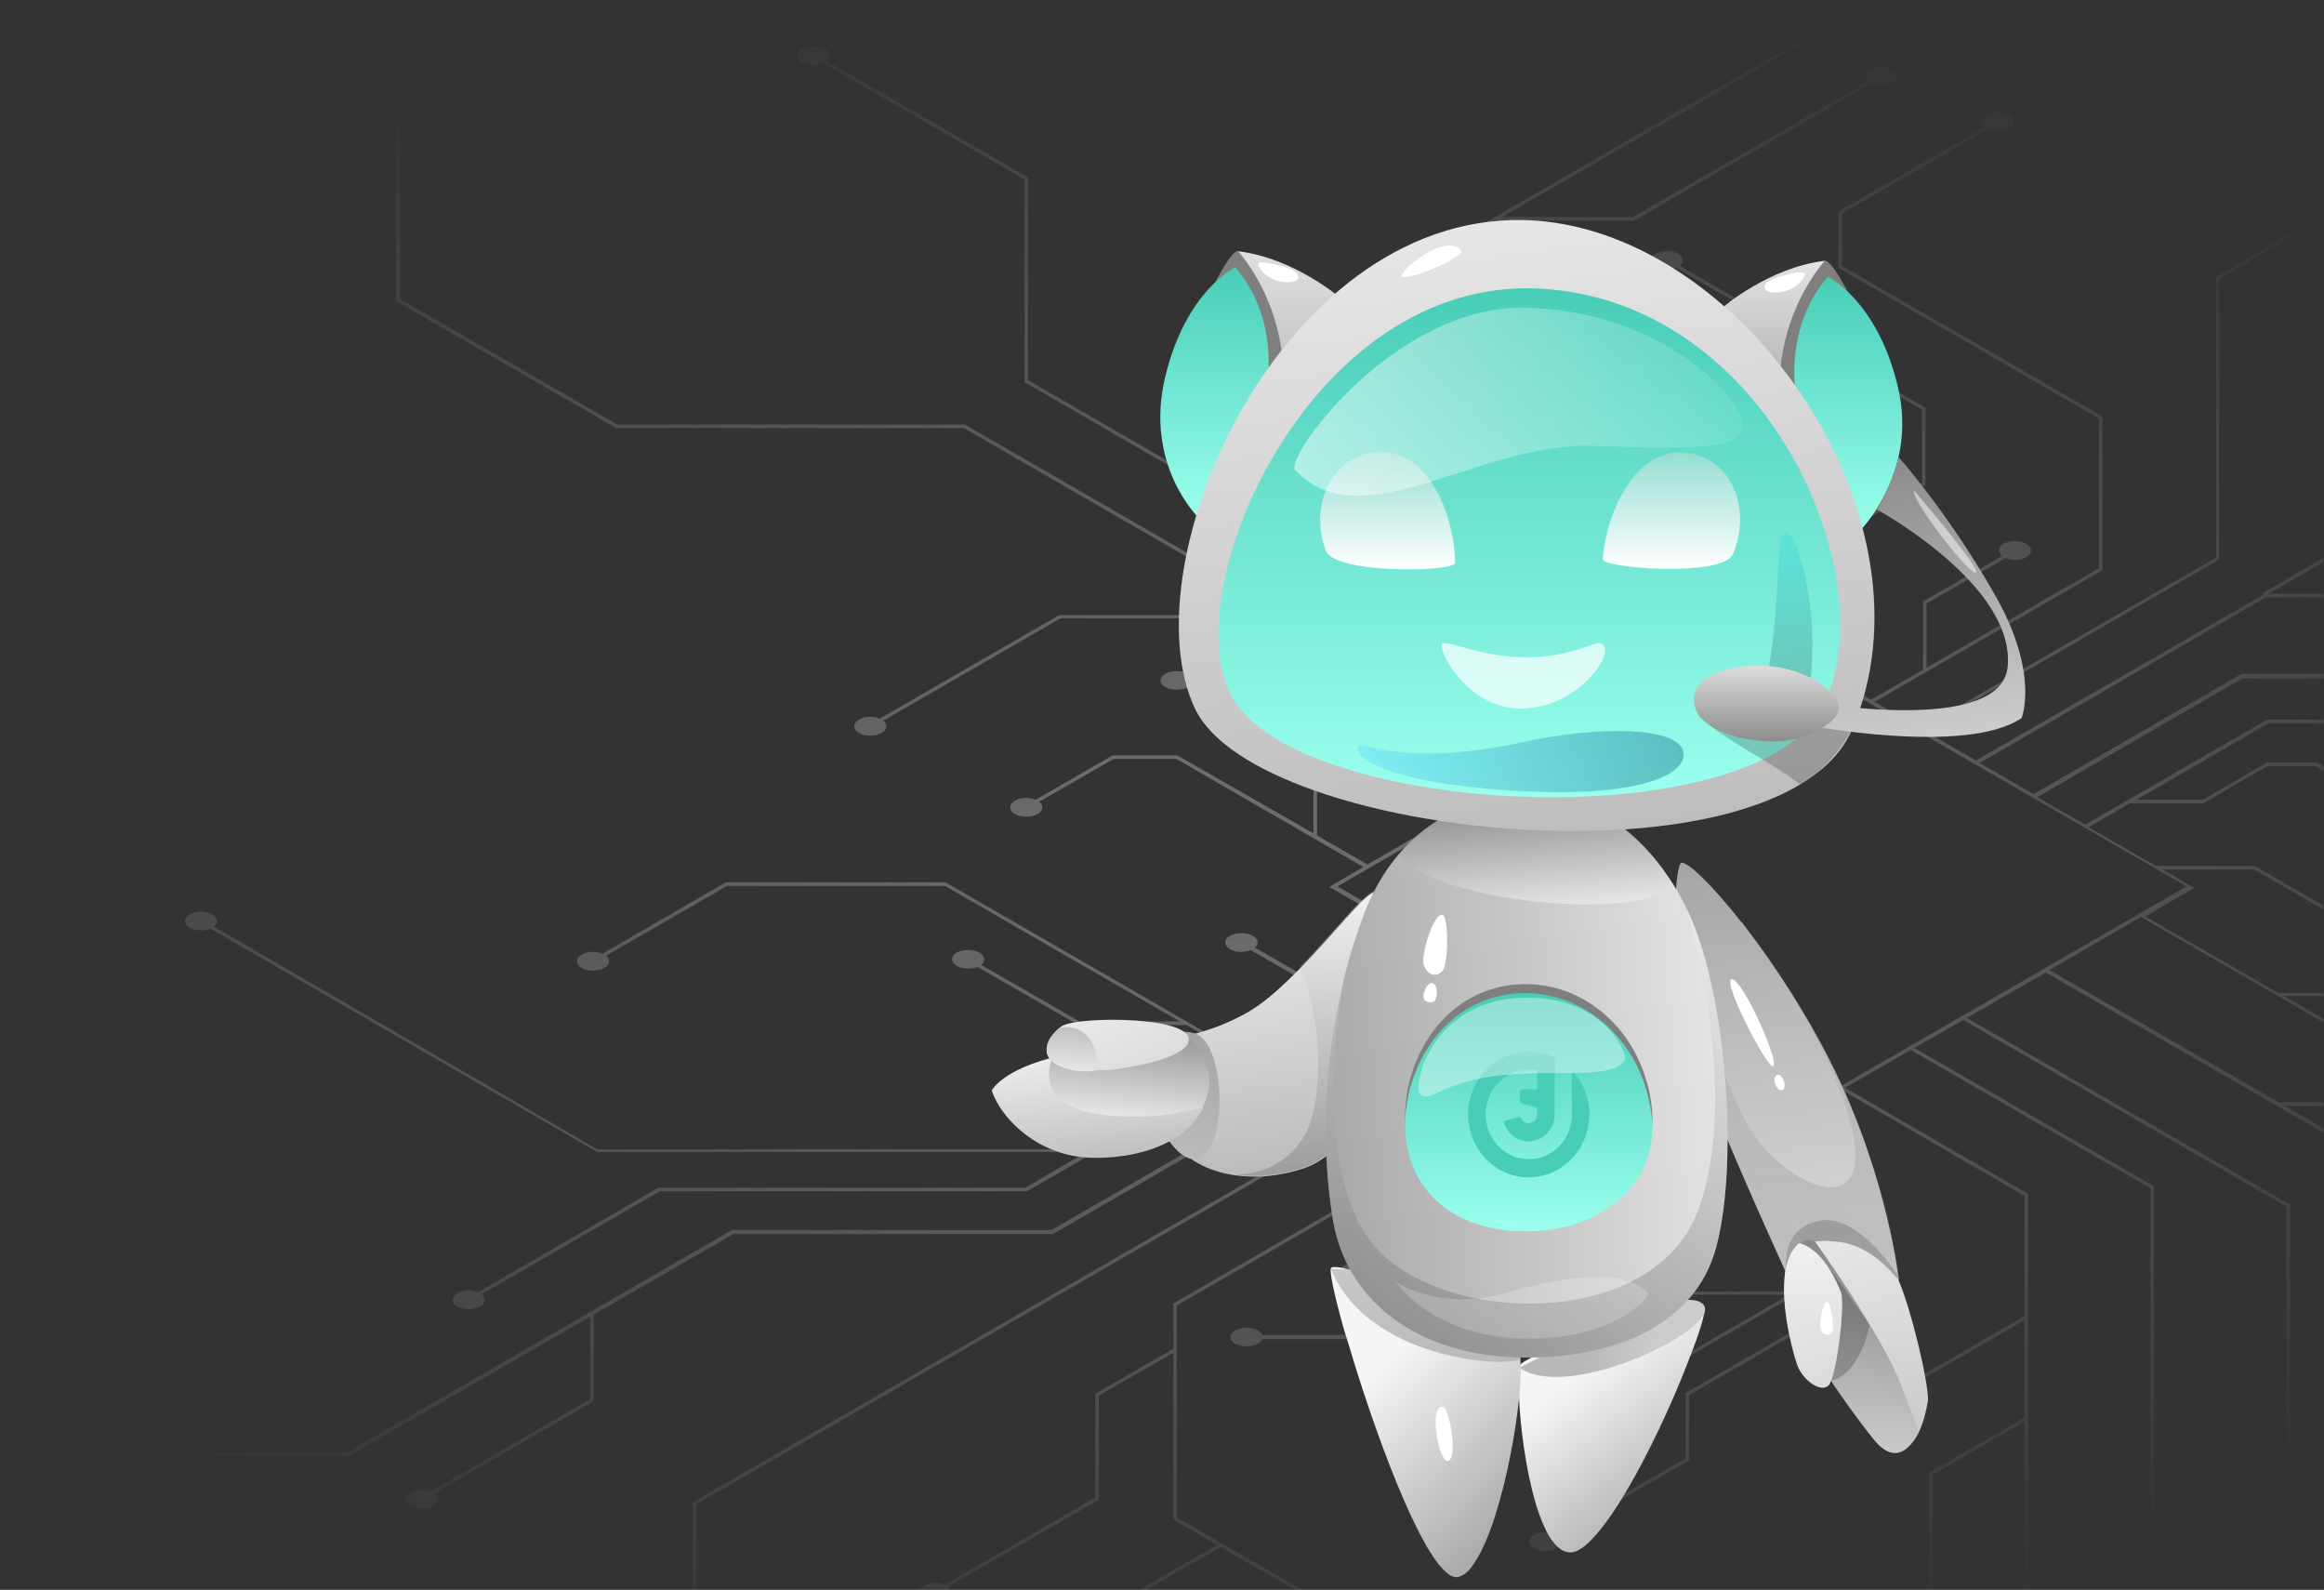 <svg width="560" height="383" viewBox="0 0 560 383" fill="none" xmlns="http://www.w3.org/2000/svg">
<rect x="0" y="0" width="560" height="383" fill="#333333" stroke="none"/>
<mask id="mask0" mask-type="alpha" maskUnits="userSpaceOnUse" x="0" y="0" width="560" height="383">
<rect width="560" height="383" fill="#C4C4C4"/>
</mask>
<g mask="url(#mask0)">
<path opacity="0.5" d="M646.49 -59.355C645.016 -60.215 642.437 -60.215 640.964 -59.355C639.858 -58.741 639.49 -57.759 640.104 -56.899L554.749 -7.651V54.615L533.994 66.651V134.321L462.762 175.463L451.709 169.077L506.606 137.391V100.301L506.361 100.179L443.849 64.072V51.422L479.219 31.035C480.693 31.649 482.903 31.649 484.254 30.789C485.728 29.93 485.728 28.456 484.254 27.596C482.781 26.737 480.202 26.737 478.728 27.596C477.377 28.333 477.254 29.561 478.359 30.544L442.989 50.931V64.563L443.235 64.686L505.747 100.793V136.9L464.236 160.848V145.374L483.272 134.443C484.746 135.058 486.956 135.058 488.307 134.198C489.781 133.338 489.781 131.864 488.307 131.005C486.833 130.145 484.254 130.145 482.781 131.005C481.43 131.742 481.307 132.97 482.412 133.952L463.376 144.883V161.339L450.849 168.585L435.989 159.989V133.092L463.99 116.881V98.214L463.745 98.091L404.794 64.072C405.9 63.212 405.777 61.984 404.426 61.124C402.952 60.264 400.373 60.264 398.899 61.124C397.426 61.984 397.426 63.458 398.899 64.317C400.25 65.054 402.461 65.177 403.935 64.563L463.131 98.705V116.267L435.989 131.987V113.442L435.743 113.32L399.636 92.442C400.742 91.582 400.619 90.354 399.268 89.494C397.794 88.634 395.215 88.634 393.741 89.494C392.268 90.354 392.268 91.827 393.741 92.687C395.092 93.424 397.303 93.547 398.777 92.933L435.006 113.934V159.374L424.567 153.357L407.374 163.304L391.776 154.339V132.478L391.531 132.356L350.388 108.653V88.02C351.248 88.02 352.108 87.775 352.722 87.406C354.196 86.546 354.196 85.073 352.722 84.213C351.248 83.353 348.669 83.353 347.195 84.213C345.722 85.073 345.722 86.546 347.195 87.406C347.809 87.775 348.669 88.02 349.529 88.02V109.144L349.774 109.267L390.917 132.97V153.848L323.984 115.162V74.142L360.336 53.141H393.619H393.741L450.972 20.105C452.446 20.719 454.656 20.719 456.007 19.859C457.481 18.999 457.481 17.526 456.007 16.666C454.534 15.806 451.955 15.806 450.481 16.666C449.13 17.403 449.007 18.754 450.112 19.613L393.496 52.282H361.933L466.938 -8.388C468.412 -7.774 470.622 -7.774 471.973 -8.634C473.447 -9.493 473.447 -10.967 471.973 -11.827C470.499 -12.686 467.92 -12.686 466.447 -11.827C465.096 -11.09 464.973 -9.739 466.078 -8.879L323.001 73.774V115.776L323.247 115.899L406.391 163.919L389.689 173.621L247.717 91.582V42.702L247.471 42.579L199.206 14.701C200.311 13.841 200.188 12.613 198.837 11.753C197.364 10.894 194.785 10.894 193.311 11.753C191.837 12.613 191.837 14.087 193.311 14.947C194.662 15.683 196.872 15.806 198.346 15.192L246.857 43.194V92.073L247.103 92.196L388.952 174.112L372.986 183.323L232.488 102.266H148.73L96.411 72.055V25.631C96.903 25.509 97.517 25.386 97.885 25.14C99.359 24.28 99.359 22.807 97.885 21.947C96.411 21.087 93.832 21.087 92.359 21.947C90.885 22.807 90.885 24.28 92.359 25.14C93.218 25.631 94.324 25.877 95.429 25.754V72.546L95.674 72.669L148.484 103.126H232.242L350.757 171.533H326.931L286.526 148.198H255.331H255.208L211.978 173.13C210.505 172.515 208.294 172.515 206.943 173.375C205.469 174.235 205.469 175.709 206.943 176.568C208.417 177.428 210.996 177.428 212.47 176.568C213.821 175.831 213.943 174.48 212.838 173.621L255.577 148.935H286.28L326.686 172.27H352.231L372.003 183.691L329.51 208.254L317.352 201.254V182.955L286.649 165.269C287.754 164.41 287.631 163.182 286.28 162.322C284.806 161.462 282.227 161.462 280.754 162.322C279.28 163.182 279.28 164.655 280.754 165.515C282.104 166.252 284.315 166.375 285.789 165.761L316.492 183.446V200.762L283.701 181.972H268.227H268.104L249.559 192.657C248.085 192.043 245.875 192.043 244.524 192.902C243.05 193.762 243.05 195.236 244.524 196.095C245.997 196.955 248.577 196.955 250.05 196.095C251.401 195.359 251.524 194.008 250.419 193.148L268.349 182.832H283.455L328.528 208.868L320.299 213.658L346.458 228.764L334.177 235.887H315.632L302.369 228.272C303.474 227.413 303.228 226.185 301.877 225.448C300.404 224.588 297.824 224.588 296.351 225.448C294.877 226.307 294.877 227.781 296.351 228.641C297.702 229.501 299.912 229.501 301.386 228.887L315.264 236.869H332.458L301.263 254.923L227.821 212.552H175.012H174.889L145.168 229.746C143.694 229.132 141.484 229.132 140.133 229.992C138.659 230.852 138.659 232.325 140.133 233.185C141.607 234.045 144.186 234.045 145.659 233.185C147.01 232.448 147.133 231.097 146.028 230.237L175.257 213.412H227.698L284.315 246.08H260.121L236.418 232.448C237.523 231.588 237.401 230.36 236.05 229.501C234.576 228.641 231.997 228.641 230.523 229.501C229.049 230.36 229.049 231.834 230.523 232.694C231.874 233.431 234.085 233.553 235.558 232.939L259.875 246.94H285.912L300.526 255.414L263.191 276.906H143.94L51.585 223.237C52.69 222.377 52.567 221.149 51.216 220.29C49.742 219.43 47.163 219.43 45.69 220.29C44.216 221.149 44.216 222.623 45.69 223.483C47.041 224.22 49.251 224.342 50.725 223.728L143.94 277.52H261.84L247.103 286.117H158.8H158.678L115.202 311.294C113.728 310.68 111.517 310.68 110.166 311.54C108.693 312.399 108.693 313.873 110.166 314.733C111.64 315.592 114.219 315.592 115.693 314.733C117.044 313.996 117.167 312.645 116.061 311.785L159.046 286.977H247.348H247.471L347.441 229.255L358.494 235.641L253.366 296.311H176.485H176.363L83.516 349.98H-45.192L-70 335.611V336.593L-45.315 350.84H83.762H83.885L142.221 317.189V337.085L103.78 359.314C102.306 358.7 100.096 358.7 98.745 359.559C97.271 360.419 97.271 361.893 98.745 362.753C100.219 363.612 102.798 363.612 104.271 362.753C105.622 362.016 105.745 360.665 104.64 359.805L143.08 337.576V316.821H142.835L176.731 297.293H253.612H253.735L359.354 236.255L372.003 243.501L166.906 361.893V383.262H167.766V362.384L372.863 243.993L388.46 252.958L282.719 313.996V324.926L263.928 335.734V360.788L227.576 381.789C226.102 381.174 223.891 381.174 222.54 382.034C221.926 382.403 221.681 382.771 221.435 383.139H229.049C228.927 382.894 228.681 382.525 228.435 382.28L264.788 361.279V336.225L282.719 325.909V366.068L293.28 372.209L274.244 383.139H275.964L294.14 372.7L312.316 383.139H314.036L283.578 365.577V314.487L389.32 253.449L403.566 261.678L328.651 304.785C327.177 304.171 324.966 304.171 323.615 305.031C322.141 305.89 322.141 307.364 323.615 308.224C325.089 309.083 327.668 309.083 329.142 308.224C330.493 307.487 330.616 306.259 329.51 305.276L404.303 262.046L418.058 269.906L328.528 321.61H304.211C304.088 321.242 303.72 320.751 303.105 320.505C301.632 319.645 299.053 319.645 297.579 320.505C296.105 321.365 296.105 322.838 297.579 323.698C299.053 324.558 301.632 324.558 303.105 323.698C303.72 323.33 304.088 322.961 304.211 322.593H328.773H328.896L418.918 270.643L424.445 273.836L428.743 271.38L450.235 283.784V300.978L432.55 311.171H404.794H404.672L374.214 328.733C372.74 328.119 370.53 328.119 369.179 328.979C367.705 329.839 367.705 331.312 369.179 332.172C370.653 333.032 373.232 333.032 374.705 332.172C376.056 331.435 376.179 330.084 375.074 329.225L405.04 311.908H431.076L379.004 341.997C377.53 341.26 375.319 341.383 373.846 342.12C372.372 342.98 372.372 344.453 373.846 345.313C375.319 346.173 377.898 346.173 379.372 345.313C380.723 344.576 380.846 343.348 379.863 342.488L444.831 304.908V313.259L406.145 335.611V351.331L374.705 369.507C373.232 368.893 371.021 368.893 369.67 369.753C368.196 370.613 368.196 372.086 369.67 372.946C371.144 373.806 373.723 373.806 375.197 372.946C376.548 372.209 376.67 370.858 375.565 369.999L407.005 351.822V336.102L445.691 313.75V304.416L451.095 301.346V283.047L429.603 270.643L443.726 262.537L487.816 288.082V317.066L457.85 334.383C456.376 333.646 454.165 333.769 452.692 334.506C451.218 335.365 451.218 336.839 452.692 337.699C454.165 338.558 456.744 338.558 458.218 337.699C459.569 336.962 459.692 335.734 458.709 334.874L487.816 318.049V341.506L464.85 354.77V383.139H465.71V355.261L487.816 342.488V383.139H488.676V287.591L444.586 262.046L460.429 252.958L518.151 286.24V365.577L545.906 381.543V383.139H546.766V381.052L519.01 365.086V285.749L461.288 252.467L473.078 245.712L550.942 290.661V358.331L594.049 383.139H595.768L551.801 357.84V290.17L473.938 245.221L492.974 234.29L622.542 309.083V342.734L667 368.402V367.419L623.524 342.243V308.592L550.696 266.467H608.295L667 300.364V299.381L608.295 265.485H548.977L493.834 233.676L515.94 220.904L563.346 248.291H639.49L666.877 264.134V263.151L660.859 259.713H666.877V258.853H659.386L639.736 247.554H563.592L550.328 239.94H582.75H582.873L599.084 230.606H666.754L667 230.729V229.746H600.681L618.98 219.184C620.454 219.798 622.664 219.798 624.015 218.939C625.489 218.079 625.489 216.605 624.015 215.746C622.542 214.886 619.963 214.886 618.489 215.746C617.138 216.482 617.015 217.833 618.12 218.693L582.628 239.203H548.977L516.923 220.781L528.713 213.903L521.098 209.482H543.205L572.066 226.185C570.96 227.044 571.083 228.272 572.434 229.132C573.908 229.992 576.487 229.992 577.961 229.132C579.434 228.272 579.434 226.799 577.961 225.939C576.61 225.202 574.399 225.079 572.925 225.693L543.327 208.622H519.502L503.29 199.289L513.238 193.516H530.923L546.398 184.551H557.942L584.101 199.657C582.873 200.517 582.996 201.745 584.47 202.605C585.943 203.464 588.523 203.464 589.996 202.605C591.47 201.745 591.47 200.271 589.996 199.411C588.645 198.675 586.558 198.552 585.084 199.166L558.311 183.691H546.275L530.8 192.657H514.835L546.643 174.235H563.837L599.698 194.867H667V194.008H599.944L564.083 173.375H546.398H546.275L502.431 198.675L490.886 192.043L540.38 163.427H575.259L604.12 180.007H666.877V179.147H604.365L577.101 163.427H666.877V162.322H540.257H540.134L490.027 191.306L477.008 183.814L546.029 143.9H666.877V143.04H578.82L666.877 92.196V91.213L577.101 143.04H546.643L612.103 105.214V96.863L643.42 78.809C644.894 79.423 647.104 79.423 648.455 78.564C649.929 77.704 649.929 76.23 648.455 75.371C646.981 74.511 644.402 74.511 642.929 75.371C641.578 76.107 641.455 77.335 642.56 78.318L625.489 88.143V65.3L666.877 41.474V40.492L624.629 64.809V88.634L611.243 96.371V104.723L545.292 142.795L545.538 143.163L476.149 183.2L463.499 175.954L534.73 134.812V67.142L666.877 -9.125V-10.107L555.609 54.124V-7.037L640.841 -56.162L640.964 -56.039C642.437 -55.18 645.016 -55.18 646.49 -56.039C647.964 -57.022 647.964 -58.373 646.49 -59.355ZM526.87 213.535L424.567 272.608L322.264 213.535L424.567 154.462L526.87 213.535Z" fill="url(#paint0_radial)"/>
<path d="M276.312 250.725C276.312 250.725 276.312 265.179 282.124 274.169C285.47 279.281 291.106 282.277 297.798 283.159C302.905 283.864 308.364 283.335 313.824 281.572C326.327 277.694 334.429 258.305 338.831 239.267C343.234 220.23 332.667 214.413 331.082 214.942C328.265 216 321.396 224.99 313.471 233.098C309.421 237.152 305.194 241.206 300.968 243.674C288.64 250.901 276.312 250.725 276.312 250.725Z" fill="url(#paint1_linear)"/>
<path opacity="0.3" d="M297.622 282.982C302.729 283.687 308.189 283.158 313.648 281.395C326.152 277.518 334.253 258.128 338.655 239.091C343.058 220.054 332.492 214.237 330.907 214.765C328.089 215.823 321.221 224.813 313.296 232.921C313.296 232.921 319.636 246.67 316.994 265.179C314.352 283.687 297.622 282.982 297.622 282.982Z" fill="url(#paint2_linear)"/>
<path d="M365.953 333.572C365.953 345.911 370.18 375.348 378.985 373.938C380.922 373.585 383.036 371.646 385.501 368.65C392.898 359.66 401.879 340.799 406.81 327.932C409.628 320.881 411.213 315.593 410.685 314.711C408.043 308.718 369.123 326.169 366.657 328.46C366.129 328.813 365.953 330.752 365.953 333.572Z" fill="url(#paint3_linear)"/>
<path d="M410.688 314.711C413.682 320.352 378.284 337.803 366.132 329.518C366.308 329.518 406.813 307.132 410.688 314.711Z" fill="url(#paint4_linear)"/>
<path d="M323.863 320.352C324.215 321.41 324.568 322.643 324.92 323.701C330.203 341.681 339.537 367.769 346.581 376.758C348.342 378.874 349.751 380.107 351.16 379.931C351.512 379.931 351.864 379.755 352.217 379.579C353.449 379.05 354.506 377.816 355.563 376.053C362.431 365.477 367.362 335.687 366.305 327.05C366.129 325.993 365.953 325.288 365.601 324.935C359.789 319.294 322.102 302.725 320.693 305.545C320.341 306.427 321.574 312.244 323.863 320.352Z" fill="url(#paint5_linear)"/>
<path d="M366.303 327.05C367.712 329.517 330.553 329.341 320.691 305.721C320.691 305.721 352.567 304.487 366.303 327.05Z" fill="url(#paint6_linear)"/>
<path d="M347.636 338.86C349.221 339.036 351.335 350.846 349.045 351.904C346.756 352.961 344.114 338.331 347.636 338.86Z" fill="white"/>
<path d="M403.641 220.584C403.641 231.16 405.226 246.495 409.981 259.011C417.906 279.634 429.881 305.369 430.233 306.251C437.63 310.658 446.259 310.481 451.895 309.6C455.241 309.071 457.53 308.366 457.53 308.366C457.53 308.366 455.065 284.746 442.209 258.129C435.693 244.733 427.416 232.218 420.371 223.051C420.371 223.051 420.371 223.051 420.195 222.875C420.195 222.699 420.019 222.699 420.019 222.523L419.843 222.346L419.667 222.17L419.491 221.994C412.27 212.828 406.282 207.187 405.05 207.892C404.345 208.421 403.641 213.357 403.641 220.584Z" fill="url(#paint7_linear)"/>
<path d="M457.53 307.659C457.53 307.659 448.02 292.147 438.334 294.086C428.648 296.025 430.409 306.425 430.409 306.425C430.409 306.425 442.737 315.239 457.53 307.659Z" fill="url(#paint8_linear)"/>
<path opacity="0.3" d="M403.64 220.583C403.64 231.159 405.225 246.495 409.98 259.01C417.905 279.634 429.88 305.369 430.232 306.25L452.07 309.776C455.416 309.247 457.706 308.542 457.706 308.542C457.706 308.542 455.24 284.922 442.384 258.305C435.868 244.909 427.591 232.393 420.546 223.227C424.597 228.692 441.68 252.136 446.258 272.054C451.542 294.793 430.409 285.979 421.779 272.054C413.15 258.129 404.168 220.76 404.168 220.76H403.64V220.583Z" fill="url(#paint9_linear)"/>
<path d="M427.241 256.894C429.002 256.189 420.021 236.094 417.379 235.918C414.561 235.742 425.832 257.423 427.241 256.894Z" fill="white"/>
<path d="M428.12 259.009C429.529 258.304 430.762 262.006 429.529 262.535C428.297 263.24 426.712 259.891 428.12 259.009Z" fill="white"/>
<path d="M322.808 71.634C322.808 71.634 311.713 62.116 298.328 60.529C298.328 60.529 294.278 62.468 289.347 77.451C284.592 92.258 293.397 121.695 293.397 121.695L322.808 71.634Z" fill="url(#paint10_linear)"/>
<path d="M298.328 60.529C298.328 60.529 309.247 72.163 309.247 91.024L305.02 93.668L292.692 68.285C292.692 68.285 296.743 60.177 298.328 60.529Z" fill="#7F7F7F"/>
<path d="M305.373 92.434C305.373 92.434 308.191 76.394 297.624 64.407C297.624 64.407 285.649 70.048 280.718 91.024C275.787 112 288.643 124.516 288.643 124.516L305.373 92.434Z" fill="url(#paint11_linear)"/>
<path d="M311.536 65.112C313.649 66.17 313.473 68.462 309.247 67.933C305.02 67.404 302.731 64.055 303.259 63.35C303.611 62.821 309.247 63.879 311.536 65.112Z" fill="white"/>
<path d="M415.263 73.926C415.263 73.926 426.358 64.407 439.742 62.821C439.742 62.821 443.793 64.76 448.724 79.743C453.479 94.55 444.673 123.987 444.673 123.987L415.263 73.926Z" fill="url(#paint12_linear)"/>
<path d="M439.743 62.821C439.743 62.821 428.825 74.454 428.825 93.315L433.051 95.959L445.379 70.576C445.379 70.576 441.328 62.644 439.743 62.821Z" fill="#7F7F7F"/>
<path d="M432.698 94.726C432.698 94.726 429.881 78.686 440.447 66.7C440.447 66.7 452.423 72.34 457.354 93.316C462.285 114.292 447.844 128.218 447.844 128.218L432.698 94.726Z" fill="url(#paint13_linear)"/>
<path d="M426.536 67.581C424.423 68.638 424.599 70.93 428.826 70.401C433.053 69.872 435.342 66.523 434.814 65.818C434.461 65.113 428.826 66.347 426.536 67.581Z" fill="white"/>
<path d="M321.221 294.087C324.567 313.829 342.354 327.049 367.714 327.049C389.904 327.049 408.571 318.765 413.502 300.609C418.434 282.453 416.496 248.785 409.98 227.986C408.924 224.813 407.867 221.816 406.458 218.996C405.225 216.352 403.816 213.884 402.231 211.593C394.13 199.43 382.331 191.498 368.947 191.498C355.034 191.498 344.468 197.138 337.071 205.776C333.725 209.654 331.083 214.237 329.146 218.996C327.033 224.46 325.096 230.453 323.687 236.447V236.623C319.108 255.66 318.227 276.46 321.221 294.087Z" fill="url(#paint14_linear)"/>
<path opacity="0.3" d="M321.221 294.087C324.567 313.829 342.354 327.05 367.714 327.05C389.904 327.05 408.571 318.765 413.502 300.609C418.434 282.453 416.496 248.786 409.98 227.986C408.924 224.813 407.867 221.816 406.458 218.996C406.458 218.996 419.842 263.416 409.1 291.796C398.357 320.175 348.518 319.47 331.612 300.609C315.586 282.806 322.982 240.677 323.687 236.623C319.108 255.66 318.227 276.46 321.221 294.087Z" fill="url(#paint15_linear)"/>
<path d="M397.888 265.717C395.388 247.78 380.863 235.663 364.91 237.208C347.648 238.871 338.362 255.263 338.6 269.399C338.838 283.535 349.196 294.463 367.649 294.463C386.102 294.463 400.269 282.585 397.888 265.717Z" fill="#7F7F7F"/>
<path d="M397.886 267.991C395.386 250.049 380.862 237.929 364.91 239.355C347.648 241.018 338.362 257.416 338.6 271.556C338.838 285.696 349.195 296.628 367.648 296.628C386.219 296.747 400.267 284.746 397.886 267.991Z" fill="url(#paint16_linear)"/>
<path d="M374.687 255.219C374.687 254.897 374.604 254.726 374.294 254.597C371.753 253.462 369.109 253.077 366.361 253.462C364.956 253.655 363.593 254.062 362.291 254.705C360.577 255.54 359.068 256.654 357.767 258.089C356.052 259.974 354.874 262.158 354.234 264.664C353.718 266.699 353.614 268.777 353.945 270.854C354.172 272.268 354.544 273.617 355.143 274.902C355.949 276.637 357.002 278.179 358.366 279.507C360.019 281.114 361.94 282.292 364.109 282.977C366.258 283.641 368.427 283.812 370.638 283.448C372.559 283.127 374.377 282.442 376.03 281.371C377.683 280.3 379.108 278.929 380.244 277.28C381.463 275.502 382.29 273.553 382.703 271.411C383.033 269.74 383.075 268.07 382.848 266.378C382.641 264.921 382.269 263.508 381.67 262.158C381.091 260.873 380.348 259.695 379.48 258.603C379.356 258.453 379.191 258.367 379.005 258.431C378.819 258.496 378.757 258.667 378.757 258.881C378.757 261.965 378.736 265.028 378.778 268.113C378.798 269.976 378.447 271.754 377.621 273.424C376.815 275.052 375.658 276.38 374.191 277.408C372.724 278.436 371.113 279.036 369.336 279.186C366.588 279.443 364.13 278.693 361.961 276.937C360.184 275.481 358.986 273.617 358.366 271.347C358.056 270.19 357.911 269.012 357.994 267.813C358.18 265.285 359.068 263.036 360.742 261.173C362.126 259.631 363.799 258.581 365.783 258.067C367.25 257.682 368.737 257.617 370.225 257.896C370.369 257.917 370.41 257.982 370.41 258.132C370.41 259.481 370.41 260.83 370.41 262.201C370.41 262.415 370.307 262.415 370.163 262.415C369.047 262.415 367.911 262.415 366.795 262.415C366.361 262.415 366.237 262.544 366.237 262.972C366.237 263.722 366.237 264.471 366.237 265.2C366.237 265.585 366.32 265.714 366.692 265.799C367.704 266.078 368.737 266.356 369.749 266.635C369.853 266.656 369.956 266.72 370.059 266.72C370.369 266.763 370.41 266.935 370.39 267.213C370.349 267.791 370.41 268.37 370.328 268.926C370.183 269.783 369.625 270.34 368.82 270.533C368.014 270.726 367.312 270.469 366.774 269.805C366.671 269.676 366.588 269.548 366.506 269.398C366.341 269.076 366.237 269.034 365.886 269.119C365.39 269.248 364.915 269.376 364.419 269.505C363.861 269.655 363.304 269.826 362.746 269.976C362.395 270.083 362.291 270.254 362.415 270.619C362.766 271.647 363.324 272.546 364.109 273.253C365.721 274.731 367.601 275.266 369.708 274.774C371.691 274.324 373.138 273.103 374.026 271.197C374.46 270.276 374.646 269.312 374.625 268.284C374.582 263.926 374.687 259.578 374.687 255.219Z" fill="#48CDB7"/>
<path opacity="0.5" d="M337.071 205.776C342.531 214.237 372.293 219.172 389.552 217.586C404.521 216.176 402.232 212.121 402.232 211.593C394.131 199.43 382.331 191.498 368.947 191.498C355.034 191.498 344.292 197.138 337.071 205.776Z" fill="url(#paint17_linear)"/>
<path d="M347.638 220.406C349.047 220.935 349.047 232.04 347.638 233.803C346.229 235.565 343.94 235.037 343.059 232.392C342.355 229.925 345.525 219.701 347.638 220.406Z" fill="white"/>
<path d="M345.172 236.799C346.405 237.152 346.405 239.796 345.877 240.854C345.348 241.911 343.411 241.559 343.059 240.501C342.707 239.267 343.939 236.623 345.172 236.799Z" fill="white"/>
<path opacity="0.2" d="M397.301 311.714C397.301 311.714 391.137 322.29 368.419 322.467C345.701 322.643 336.367 308.894 336.367 308.894C336.367 308.894 346.934 315.768 361.903 311.714C376.873 307.484 391.842 305.192 397.301 311.714Z" fill="white"/>
<path opacity="0.38" d="M391.598 255.315C388.517 260.201 376.074 257.579 362.09 259.009C348.107 260.439 345.618 264.968 342.655 264.015C339.693 263.061 344.314 241.849 365.408 240.419C386.265 238.989 392.309 254.123 391.598 255.315Z" fill="white"/>
<path d="M446.26 175.81C429.354 214.766 303.083 202.603 287.938 170.698C271.383 135.621 309.423 49.248 369.829 53.126C421.077 56.652 467.922 125.75 446.26 175.81Z" fill="url(#paint18_linear)"/>
<path d="M439.214 170.346C423.012 202.25 312.767 196.962 296.741 167.701C283.005 142.671 315.409 66.875 370.707 69.519C426.182 72.163 454.711 139.675 439.214 170.346Z" fill="url(#paint19_linear)"/>
<path d="M319.46 132.624C321.573 138.44 350.631 137.735 350.631 135.62C350.455 123.986 344.291 108.827 332.668 108.827C320.693 109.18 315.409 121.871 319.46 132.624Z" fill="url(#paint20_linear)"/>
<path d="M417.555 133.506C415.09 139.146 386.032 136.855 386.208 134.74C387.088 123.106 394.133 108.299 405.58 109.004C417.555 109.886 422.134 122.93 417.555 133.506Z" fill="url(#paint21_linear)"/>
<path d="M385.68 155.011C390.083 156.068 380.926 170.699 366.308 170.699C353.276 170.699 345.88 155.716 347.641 155.011C349.226 154.305 357.151 158.36 367.893 158.36C378.636 158.36 383.919 154.482 385.68 155.011Z" fill="white" fill-opacity="0.7"/>
<path d="M457.531 308.541C457.531 308.541 451.719 300.257 443.266 299.199C434.813 298.141 431.819 300.433 430.234 306.25C428.649 312.067 440.624 333.572 455.418 349.788C461.757 350.317 463.695 342.385 464.575 337.45C464.751 333.043 460.525 315.416 457.531 308.541Z" fill="url(#paint22_linear)"/>
<path d="M437.276 299.023C437.276 299.023 453.126 320.881 458.057 333.572C460.698 340.447 462.283 344.853 462.283 344.853C462.283 344.853 458.233 355.253 451.364 346.616C441.678 334.277 428.822 315.769 431.112 306.955C433.049 299.376 434.458 297.966 437.276 299.023Z" fill="url(#paint23_linear)"/>
<path d="M287.938 248.963C295.158 251.255 296.039 275.756 289.171 278.929C282.302 282.102 272.616 260.597 276.315 250.726C276.315 250.726 282.655 247.377 287.938 248.963Z" fill="url(#paint24_linear)"/>
<path d="M287.408 251.782C287.408 251.782 292.515 256.894 290.402 265.178C288.289 273.463 277.194 279.104 263.457 278.927C249.721 278.751 240.915 268.88 238.978 262.711C238.978 262.711 241.444 257.599 255.004 254.426C264.162 252.311 276.49 250.724 276.49 250.724C276.49 250.724 282.653 249.843 287.408 251.782Z" fill="url(#paint25_linear)"/>
<path d="M289.698 266.766C289.698 266.766 277.546 270.644 263.281 268.176C249.016 265.532 253.419 255.308 253.419 255.308C253.419 255.308 260.463 251.783 266.803 250.549C273.143 249.315 287.056 250.549 287.056 250.549C287.056 250.549 294.805 257.071 289.698 266.766Z" fill="url(#paint26_linear)"/>
<path d="M286.35 251.078C288.463 244.732 259.757 244.732 255.883 247.2C254.122 248.257 251.304 252.135 252.537 254.427C253.77 256.718 263.103 258.128 267.154 257.776C271.028 257.423 284.941 255.308 286.35 251.078Z" fill="url(#paint27_linear)"/>
<path d="M264.338 257.776C264.338 257.776 264.69 251.43 261.344 248.962C258.174 246.495 255.18 247.728 255.18 247.728C255.18 247.728 250.954 250.901 252.539 254.427C254.124 257.952 262.225 258.657 264.338 257.776Z" fill="url(#paint28_linear)"/>
<path d="M352.042 60.352C353.275 61.763 339.715 67.579 337.954 66.698C336.193 65.993 348.168 55.769 352.042 60.352Z" fill="white"/>
<path opacity="0.5" d="M419.843 101.424C421.076 109.004 406.635 108.122 383.741 107.417C356.092 106.536 328.266 130.332 312.064 113.234C309.423 110.414 335.839 73.397 367.891 74.102C399.767 74.984 418.611 94.902 419.843 101.424Z" fill="url(#paint29_linear)"/>
<path opacity="0.5" d="M405.578 180.922C406.987 186.387 395.54 192.027 367.186 190.617C332.845 188.855 325.625 181.804 327.386 179.688C328.442 178.455 338.657 184.977 366.834 178.807C385.326 174.753 403.993 175.105 405.578 180.922Z" fill="url(#paint30_linear)"/>
<path opacity="0.2" d="M436.222 163.823C436.222 163.823 437.455 155.891 436.046 145.139C434.637 134.386 431.82 127.512 430.059 128.393C428.298 129.451 428.65 139.851 427.593 150.251C426.889 158.359 425.304 165.939 425.304 165.939C425.304 165.939 432.524 172.813 436.222 163.823Z" fill="url(#paint31_linear)"/>
<path opacity="0.2" d="M433.756 189.031C433.756 189.031 431.995 187.268 422.837 181.804C416.673 178.279 410.333 173.872 409.277 172.286C407.868 168.584 435.517 170.699 435.517 170.699L446.084 175.811C446.26 175.811 442.033 184.096 433.756 189.031Z" fill="black"/>
<path d="M457.484 110.117C457.484 110.117 455.776 117.135 452.231 122.729C452.231 122.729 485.708 140.909 483.771 160.651C482.186 177.221 436.221 169.112 436.221 169.112L434.636 174.577C434.636 174.577 473.733 182.156 487.117 172.99C487.117 172.99 491.696 162.062 480.249 142.496C468.978 122.93 457.484 110.117 457.484 110.117Z" fill="url(#paint32_linear)"/>
<path d="M442.035 167.703C446.261 172.462 437.28 177.574 430.059 178.455C421.782 179.337 407.341 176.164 408.222 167.879C408.926 159.418 432.172 156.422 442.035 167.703Z" fill="url(#paint33_linear)"/>
<path opacity="0.2" d="M450.487 319.293C450.487 319.293 448.374 330.927 441.153 332.69L440.097 304.663C440.097 304.663 448.374 315.591 450.487 319.293Z" fill="black"/>
<path d="M443.618 311.361C444.675 314.005 442.562 331.808 440.624 333.747C438.687 335.686 434.284 332.337 433.052 328.812C431.819 325.286 426.36 305.72 433.404 299.551C433.404 299.375 439.216 300.08 443.618 311.361Z" fill="url(#paint34_linear)"/>
<path d="M440.448 313.654C441.152 313.83 442.033 319.823 441.504 320.881C440.8 321.939 439.567 321.762 438.863 320.529C438.158 319.118 439.215 313.478 440.448 313.654Z" fill="white"/>
<path d="M461.228 118.169C461.228 118.169 477.078 136.678 476.197 137.912C475.14 139.322 460.171 120.108 461.228 118.169Z" fill="white" fill-opacity="0.5"/>
</g>
<defs>
<radialGradient id="paint0_radial" cx="0" cy="0" r="1" gradientUnits="userSpaceOnUse" gradientTransform="translate(298.5 201.575) scale(365.372 212.027)">
<stop stop-color="#ABABAB"/>
<stop offset="1" stop-color="#DDDDDD" stop-opacity="0"/>
</radialGradient>
<linearGradient id="paint1_linear" x1="313.183" y1="282.207" x2="305.12" y2="218.068" gradientUnits="userSpaceOnUse">
<stop stop-color="#BBBBBB"/>
<stop offset="1" stop-color="#ECECEC"/>
</linearGradient>
<linearGradient id="paint2_linear" x1="318.743" y1="283.311" x2="318.743" y2="214.786" gradientUnits="userSpaceOnUse">
<stop stop-color="#585858"/>
<stop offset="1" stop-color="white"/>
</linearGradient>
<linearGradient id="paint3_linear" x1="399.881" y1="373.19" x2="372.368" y2="337.284" gradientUnits="userSpaceOnUse">
<stop stop-color="#A7A7A7"/>
<stop offset="1" stop-color="#F5F5F5"/>
</linearGradient>
<linearGradient id="paint4_linear" x1="381.805" y1="323.755" x2="399.198" y2="325.144" gradientUnits="userSpaceOnUse">
<stop stop-color="#B8B8B8"/>
<stop offset="1" stop-color="#CCCCCC"/>
</linearGradient>
<linearGradient id="paint5_linear" x1="355.305" y1="378.964" x2="320.23" y2="341.076" gradientUnits="userSpaceOnUse">
<stop stop-color="#A7A7A7"/>
<stop offset="1" stop-color="#F5F5F5"/>
</linearGradient>
<linearGradient id="paint6_linear" x1="345.77" y1="330.9" x2="341.286" y2="302.44" gradientUnits="userSpaceOnUse">
<stop stop-color="#B9B9B9"/>
<stop offset="1" stop-color="#C7C7C7"/>
</linearGradient>
<linearGradient id="paint7_linear" x1="436.09" y1="311.715" x2="422.769" y2="205.745" gradientUnits="userSpaceOnUse">
<stop stop-color="#DEDEDE"/>
<stop offset="1" stop-color="#A5A5A5"/>
</linearGradient>
<linearGradient id="paint8_linear" x1="443.88" y1="310.698" x2="443.88" y2="293.855" gradientUnits="userSpaceOnUse">
<stop stop-color="#B5B5B5"/>
<stop offset="1" stop-color="#A5A5A5"/>
</linearGradient>
<linearGradient id="paint9_linear" x1="430.657" y1="309.703" x2="430.657" y2="220.657" gradientUnits="userSpaceOnUse">
<stop stop-color="#7D7D7D"/>
<stop offset="1" stop-color="#C0C0C0"/>
</linearGradient>
<linearGradient id="paint10_linear" x1="305.422" y1="87.518" x2="305.422" y2="60.445" gradientUnits="userSpaceOnUse">
<stop stop-color="#C5C5C5"/>
<stop offset="1" stop-color="#DFDFDF"/>
</linearGradient>
<linearGradient id="paint11_linear" x1="292.653" y1="64.407" x2="292.653" y2="124.516" gradientUnits="userSpaceOnUse">
<stop stop-color="#48CDB7"/>
<stop offset="1" stop-color="#9BFFEE"/>
</linearGradient>
<linearGradient id="paint12_linear" x1="432.64" y1="95.334" x2="432.64" y2="62.829" gradientUnits="userSpaceOnUse">
<stop stop-color="#B1B1B1"/>
<stop offset="1" stop-color="#E3E3E3"/>
</linearGradient>
<linearGradient id="paint13_linear" x1="445.369" y1="66.7" x2="445.369" y2="128.218" gradientUnits="userSpaceOnUse">
<stop stop-color="#48CDB7"/>
<stop offset="1" stop-color="#9BFFEE"/>
</linearGradient>
<linearGradient id="paint14_linear" x1="416.087" y1="236.012" x2="319.699" y2="244.5" gradientUnits="userSpaceOnUse">
<stop stop-color="#E6E6E6"/>
<stop offset="1" stop-color="#AAAAAA"/>
</linearGradient>
<linearGradient id="paint15_linear" x1="367.843" y1="327.143" x2="367.843" y2="219.003" gradientUnits="userSpaceOnUse">
<stop stop-color="#3D3D3D"/>
<stop offset="1" stop-color="white"/>
</linearGradient>
<linearGradient id="paint16_linear" x1="368.373" y1="239.241" x2="368.373" y2="296.629" gradientUnits="userSpaceOnUse">
<stop stop-color="#48CDB7"/>
<stop offset="1" stop-color="#9BFFEE"/>
</linearGradient>
<linearGradient id="paint17_linear" x1="369.708" y1="217.858" x2="369.708" y2="191.496" gradientUnits="userSpaceOnUse">
<stop stop-color="#F8F8F8"/>
<stop offset="1" stop-color="#4D4D4D"/>
</linearGradient>
<linearGradient id="paint18_linear" x1="374.503" y1="202.278" x2="355.843" y2="53.843" gradientUnits="userSpaceOnUse">
<stop stop-color="#BDBDBD"/>
<stop offset="1" stop-color="#E6E6E6"/>
</linearGradient>
<linearGradient id="paint19_linear" x1="368.498" y1="69.452" x2="368.498" y2="192.057" gradientUnits="userSpaceOnUse">
<stop stop-color="#48CDB7"/>
<stop offset="1" stop-color="#9BFFEE"/>
</linearGradient>
<linearGradient id="paint20_linear" x1="334.372" y1="108.827" x2="334.372" y2="137.161" gradientUnits="userSpaceOnUse">
<stop stop-color="#94DED2"/>
<stop offset="1" stop-color="white"/>
</linearGradient>
<linearGradient id="paint21_linear" x1="402.754" y1="108.98" x2="402.754" y2="137.044" gradientUnits="userSpaceOnUse">
<stop stop-color="#94DED2"/>
<stop offset="1" stop-color="white"/>
</linearGradient>
<linearGradient id="paint22_linear" x1="451.008" y1="350.597" x2="444.418" y2="298.173" gradientUnits="userSpaceOnUse">
<stop stop-color="#C8C8C8"/>
<stop offset="1" stop-color="#E6E6E6"/>
</linearGradient>
<linearGradient id="paint23_linear" x1="444.292" y1="348.816" x2="449.26" y2="300.094" gradientUnits="userSpaceOnUse">
<stop stop-color="#CACACA"/>
<stop offset="0.984" stop-color="#888888"/>
</linearGradient>
<linearGradient id="paint24_linear" x1="282.904" y1="278.697" x2="285.978" y2="248.549" gradientUnits="userSpaceOnUse">
<stop stop-color="#BBBBBB"/>
<stop offset="1" stop-color="#A4A4A4"/>
</linearGradient>
<linearGradient id="paint25_linear" x1="267.048" y1="278.858" x2="263.712" y2="252.322" gradientUnits="userSpaceOnUse">
<stop stop-color="#C0C0C0"/>
<stop offset="1" stop-color="#EEEEEE"/>
</linearGradient>
<linearGradient id="paint26_linear" x1="271.16" y1="269.091" x2="273.198" y2="249.098" gradientUnits="userSpaceOnUse">
<stop stop-color="#E6E6E6"/>
<stop offset="1" stop-color="#9B9B9B"/>
</linearGradient>
<linearGradient id="paint27_linear" x1="272.813" y1="259.048" x2="264.838" y2="242.883" gradientUnits="userSpaceOnUse">
<stop stop-color="#DCDCDC"/>
<stop offset="1" stop-color="#EAEAEA"/>
</linearGradient>
<linearGradient id="paint28_linear" x1="258.021" y1="257.847" x2="259.058" y2="247.676" gradientUnits="userSpaceOnUse">
<stop stop-color="#E6E6E6"/>
<stop offset="1" stop-color="#C1C1C1"/>
</linearGradient>
<linearGradient id="paint29_linear" x1="419.855" y1="96.848" x2="311.706" y2="96.848" gradientUnits="userSpaceOnUse">
<stop stop-color="white" stop-opacity="0.17"/>
<stop offset="1" stop-color="white"/>
</linearGradient>
<linearGradient id="paint30_linear" x1="405.633" y1="183.416" x2="327.001" y2="183.416" gradientUnits="userSpaceOnUse">
<stop stop-color="#248499"/>
<stop offset="1" stop-color="#6AE4FF"/>
</linearGradient>
<linearGradient id="paint31_linear" x1="431.492" y1="168.386" x2="428.744" y2="128.333" gradientUnits="userSpaceOnUse">
<stop/>
<stop offset="1" stop-color="#00E3FF"/>
</linearGradient>
<linearGradient id="paint32_linear" x1="462.373" y1="178.612" x2="453.458" y2="107.698" gradientUnits="userSpaceOnUse">
<stop stop-color="#CDCDCD"/>
<stop offset="1" stop-color="#888888"/>
</linearGradient>
<linearGradient id="paint33_linear" x1="425.652" y1="160.34" x2="425.652" y2="178.598" gradientUnits="userSpaceOnUse">
<stop stop-color="#DDDDDD"/>
<stop offset="1" stop-color="#8C8C8C"/>
</linearGradient>
<linearGradient id="paint34_linear" x1="439.534" y1="334.257" x2="435.125" y2="299.181" gradientUnits="userSpaceOnUse">
<stop stop-color="#DBDBDB"/>
<stop offset="1" stop-color="#F0F0F0"/>
</linearGradient>
</defs>
</svg>
